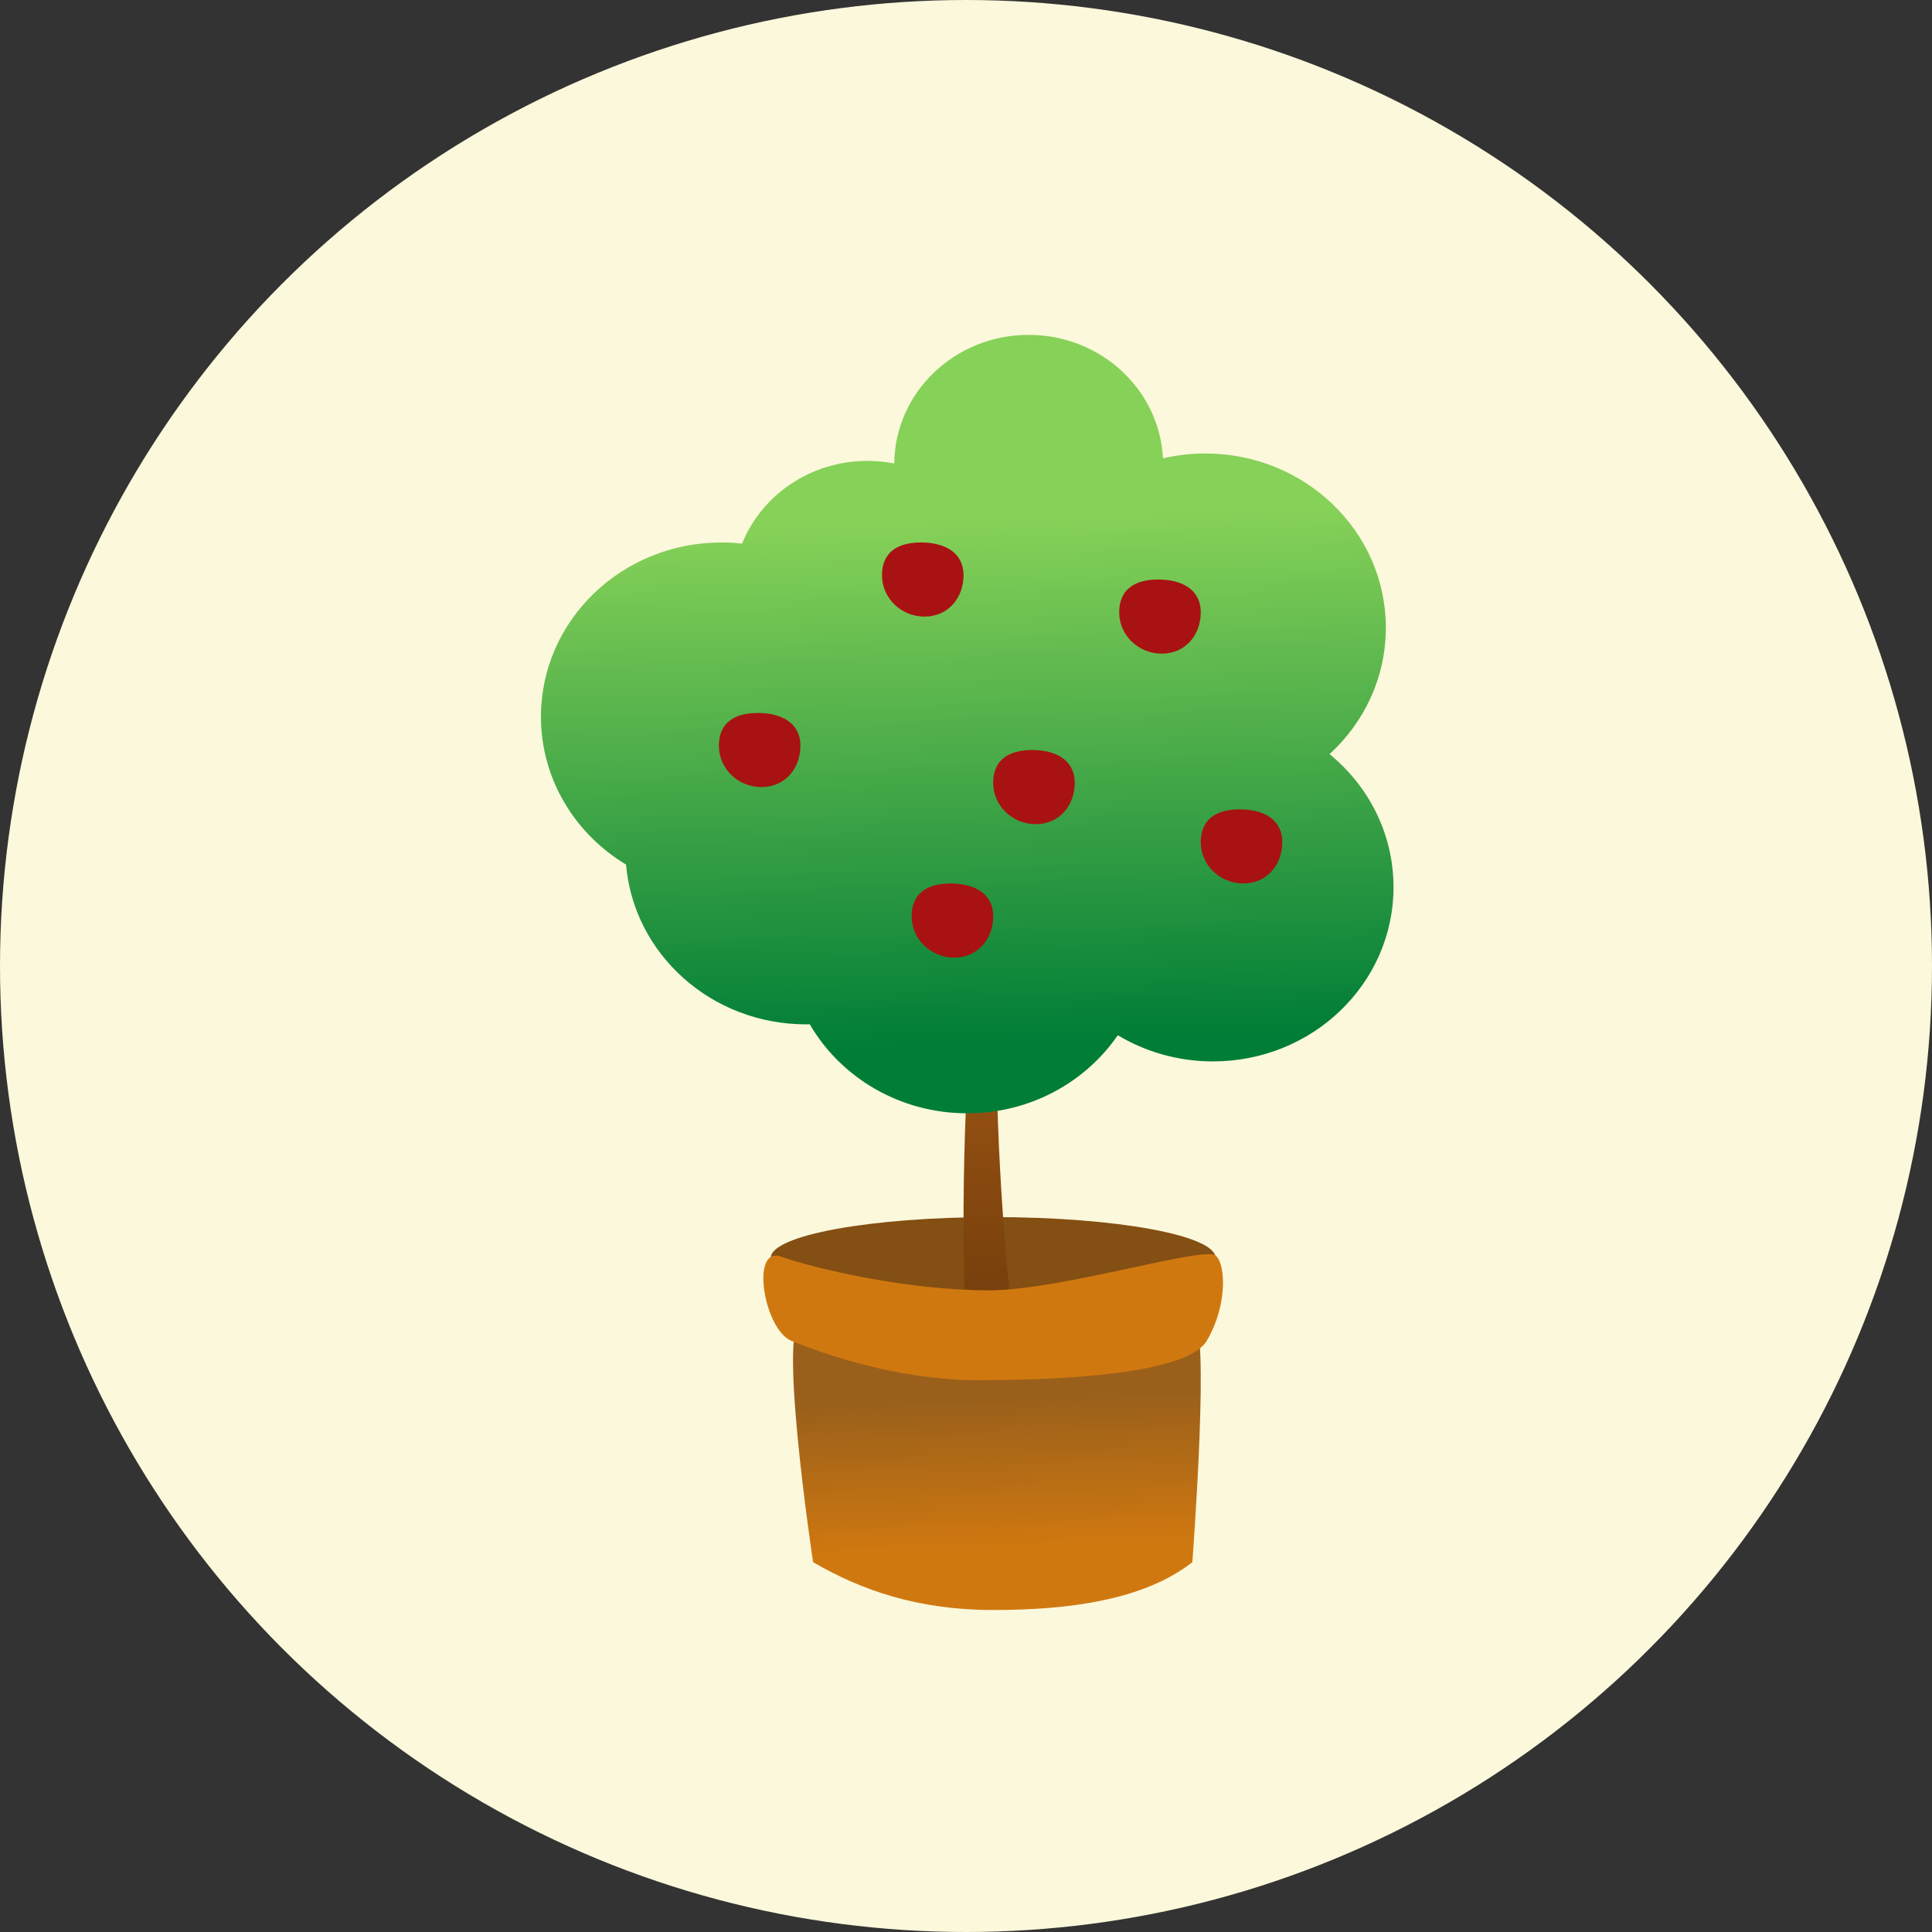 <svg width="150" height="150" viewBox="0 0 150 150" fill="none" xmlns="http://www.w3.org/2000/svg">
<rect x="0" y="0" width="150" height="150" fill="#333333" stroke="none"/>
<circle cx="75" cy="75" r="75" fill="#FBF8DB"/>
<ellipse cx="77.111" cy="97.66" rx="17.267" ry="3.166" fill="#834F12"/>
<path d="M79.404 108.871C76.099 85.692 77.751 67.311 77.751 67.311L76.925 65.715C76.925 65.715 73.617 84.094 75.272 108.871C75.376 110.429 79.625 110.417 79.404 108.871Z" fill="url(#paint0_linear_479_5819)"/>
<path d="M63.127 121.285C63.127 121.285 60.183 101.739 62.391 102.579C64.6 103.418 71.225 105.098 77.114 105.098C82.267 105.098 91.101 103.25 92.573 102.579C94.044 101.907 92.573 121.285 92.573 121.285C88.83 124.224 83.003 125 77.114 125C71.225 125 66.846 123.449 63.127 121.285Z" fill="url(#paint1_linear_479_5819)"/>
<path d="M61.453 104.105C59.304 103.233 58.23 96.693 60.647 97.565C63.065 98.437 70.318 100.181 76.764 100.181C82.406 100.181 93.579 96.683 94.404 97.494C95.229 98.305 95.229 101.526 93.688 104.105C92.147 106.684 82.406 107.157 75.959 107.157C69.512 107.157 63.602 104.977 61.453 104.105Z" fill="#D07810"/>
<path fill-rule="evenodd" clip-rule="evenodd" d="M75.096 86.436C79.977 86.436 84.276 84.027 86.785 80.374C88.931 81.662 91.465 82.407 94.178 82.407C101.918 82.407 108.192 76.351 108.192 68.881C108.192 64.739 106.263 61.032 103.225 58.55C105.917 56.086 107.596 52.6 107.596 48.736C107.596 41.265 101.322 35.209 93.582 35.209C92.448 35.209 91.346 35.339 90.29 35.585C90.026 30.248 85.46 26 79.867 26C74.133 26 69.479 30.463 69.431 35.986C68.757 35.854 68.059 35.785 67.344 35.785C62.916 35.785 59.132 38.447 57.616 42.204C57.09 42.146 56.555 42.116 56.014 42.116C48.274 42.116 42 48.172 42 55.642C42 60.488 44.64 64.739 48.607 67.127C49.199 74.072 55.226 79.529 62.573 79.529C62.672 79.529 62.772 79.528 62.87 79.526C65.271 83.65 69.847 86.436 75.096 86.436Z" fill="url(#paint2_linear_479_5819)"/>
<path d="M62.145 57.898C62.145 59.672 60.942 61.11 59.117 61.11C57.293 61.11 55.814 59.672 55.814 57.898C55.814 56.123 57.018 55.355 58.842 55.355C60.666 55.355 62.145 56.123 62.145 57.898Z" fill="#A91212"/>
<path d="M74.808 44.66C74.808 46.434 73.604 47.872 71.78 47.872C69.956 47.872 68.477 46.434 68.477 44.66C68.477 42.885 69.68 42.116 71.505 42.116C73.329 42.116 74.808 42.885 74.808 44.66Z" fill="#A91212"/>
<path d="M83.442 60.776C83.442 62.55 82.238 63.988 80.414 63.988C78.589 63.988 77.11 62.55 77.11 60.776C77.11 59.001 78.314 58.232 80.138 58.232C81.963 58.232 83.442 59.001 83.442 60.776Z" fill="#A91212"/>
<path d="M93.227 47.537C93.227 49.312 92.023 50.75 90.199 50.75C88.374 50.75 86.895 49.312 86.895 47.537C86.895 45.763 88.099 44.994 89.924 44.994C91.748 44.994 93.227 45.763 93.227 47.537Z" fill="#A91212"/>
<path d="M99.558 65.381C99.558 67.155 98.354 68.593 96.53 68.593C94.706 68.593 93.227 67.155 93.227 65.381C93.227 63.606 94.43 62.837 96.255 62.837C98.079 62.837 99.558 63.606 99.558 65.381Z" fill="#A91212"/>
<path d="M77.111 71.136C77.111 72.911 75.907 74.349 74.083 74.349C72.258 74.349 70.779 72.911 70.779 71.136C70.779 69.362 71.983 68.593 73.807 68.593C75.632 68.593 77.111 69.362 77.111 71.136Z" fill="#A91212"/>
<defs>
<linearGradient id="paint0_linear_479_5819" x1="77.11" y1="65.715" x2="77.11" y2="110.035" gradientUnits="userSpaceOnUse">
<stop stop-color="#B86518"/>
<stop offset="1" stop-color="#653509"/>
</linearGradient>
<linearGradient id="paint1_linear_479_5819" x1="79.157" y1="141.286" x2="77.789" y2="105.597" gradientUnits="userSpaceOnUse">
<stop offset="0.589" stop-color="#D07810"/>
<stop offset="0.914" stop-color="#9A601B"/>
</linearGradient>
<linearGradient id="paint2_linear_479_5819" x1="80.165" y1="80.968" x2="78.776" y2="40.386" gradientUnits="userSpaceOnUse">
<stop stop-color="#007D37"/>
<stop offset="1" stop-color="#86D158"/>
</linearGradient>
</defs>
</svg>
